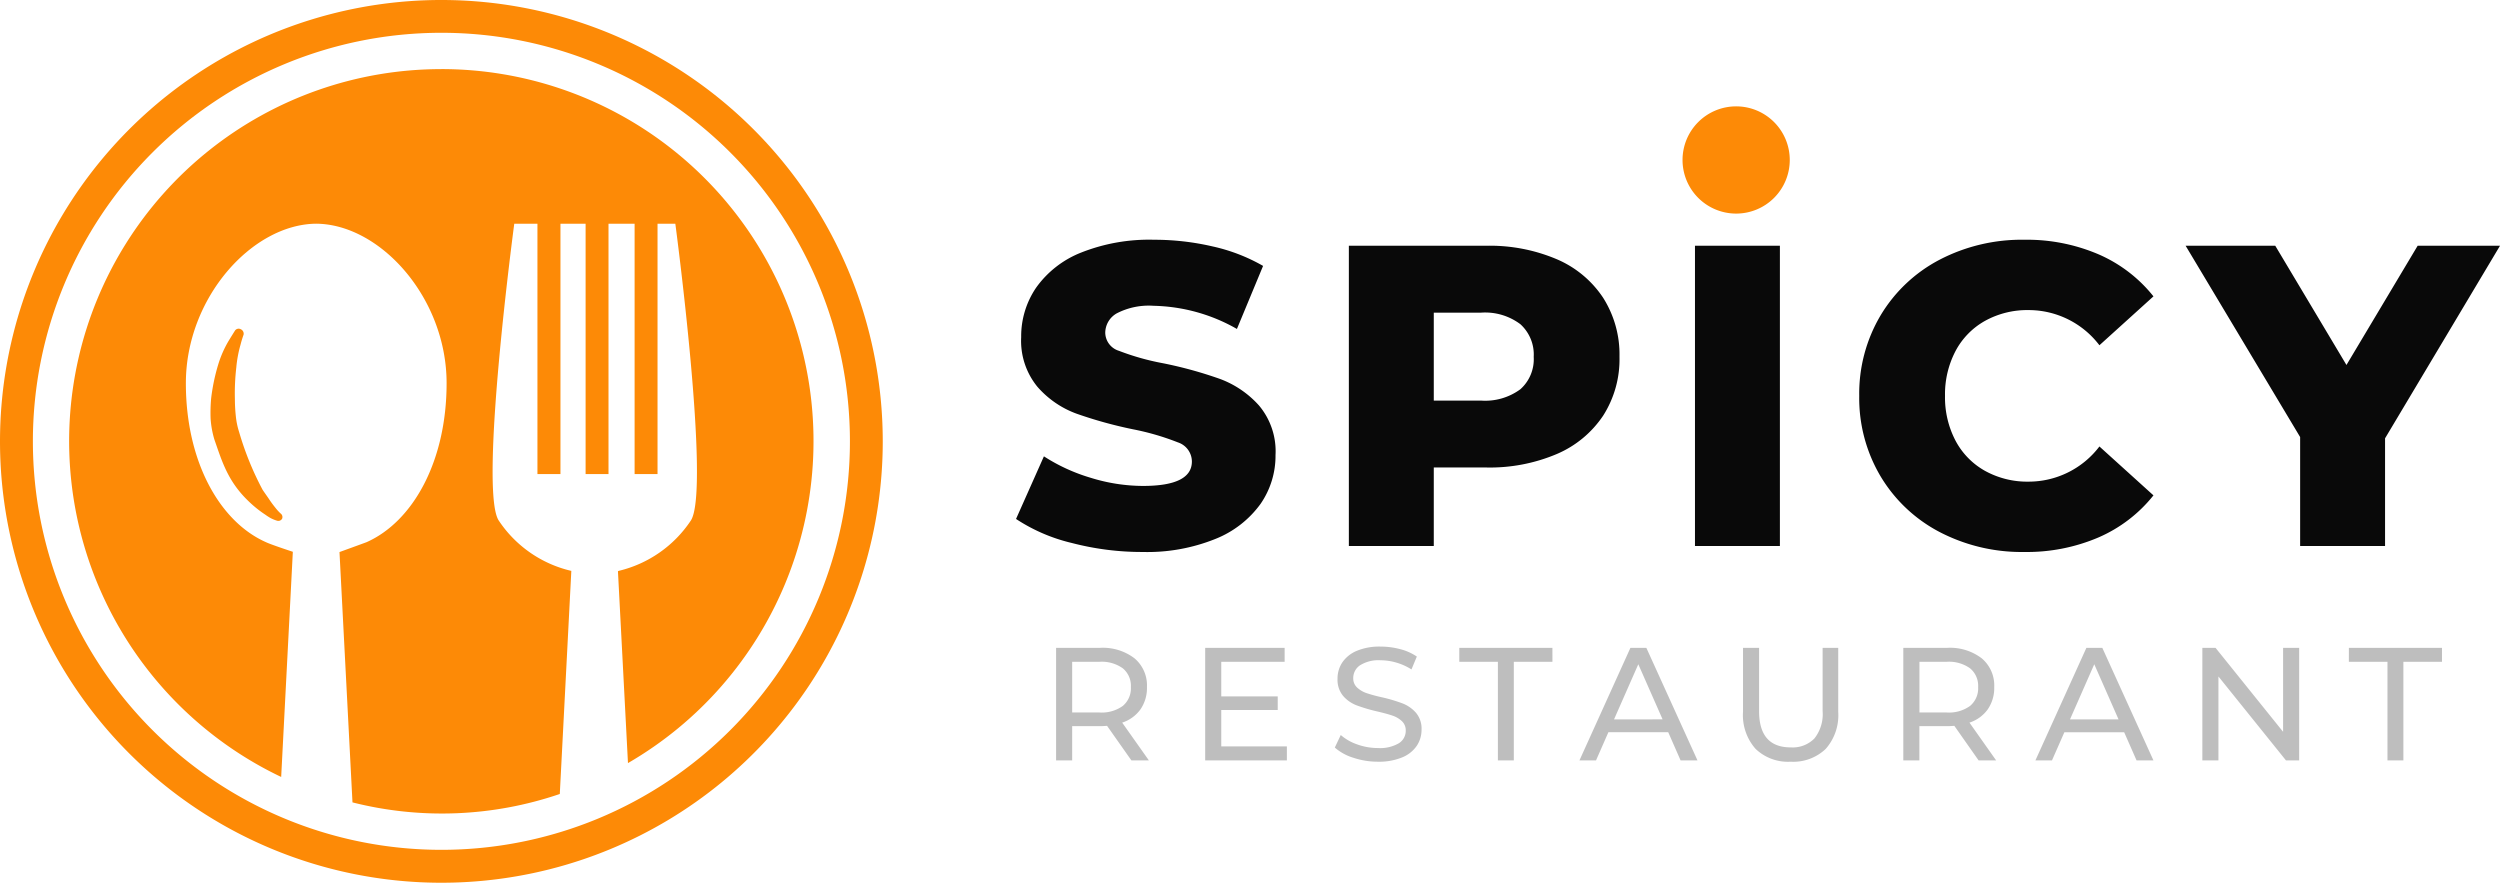 <svg xmlns="http://www.w3.org/2000/svg" width="233.16" height="82.329" viewBox="0 0 233.16 82.329">
  <g id="logo-default" transform="translate(-107.612 -82.08)">
    <g id="logo-default-2" data-name="logo-default" transform="translate(107.612 82.08)">
      <g id="Group_1" data-name="Group 1" transform="translate(0 0)">
        <path id="Path_1" data-name="Path 1" d="M64.543,29.813A34.693,34.693,0,0,0,49.6,95.828l1.087-21s-2.044-.671-2.491-.89c-4.336-1.91-7.485-7.533-7.485-14.83,0-7.963,6.176-14.822,12.146-14.879h.023c5.972.057,12.148,6.916,12.148,14.879,0,7.3-3.153,12.918-7.479,14.83-.034.015-2.511.915-2.511.915L56.25,98.2a34.032,34.032,0,0,0,19.335-.784L76.66,76.609a11.153,11.153,0,0,1-6.766-4.691c-1.877-2.8,1.445-27.688,1.445-27.688H73.5V67.582h2.146V44.23h2.346V67.582h2.136V44.23h2.434V67.582H84.7V44.23H86.36S89.681,69.112,87.8,71.924A11.186,11.186,0,0,1,81.108,76.6l-.1.035.935,17.9A34.7,34.7,0,0,0,64.539,29.81Z" transform="translate(-23.376 -23.366)" fill="#fd8a06"/>
        <path id="Path_2" data-name="Path 2" d="M93.567,143.339a9.983,9.983,0,0,1,.3-1,.454.454,0,0,0-.253-.506.415.415,0,0,0-.545.118s-.238.378-.582.938a10.06,10.06,0,0,0-.978,2.207,18.252,18.252,0,0,0-.669,3.2,15.279,15.279,0,0,0-.049,1.857,8.788,8.788,0,0,0,.355,1.968c.682,1.939,1.208,3.816,3.1,5.664a10.683,10.683,0,0,0,1.656,1.344l.157.111c.1.063.187.121.278.174a3.184,3.184,0,0,0,.668.276.4.4,0,0,0,.456-.191.407.407,0,0,0-.134-.482,4.343,4.343,0,0,1-.494-.54,9.8,9.8,0,0,1-.635-.871c-.17-.247-.369-.523-.555-.8a28.1,28.1,0,0,1-2.192-5.392,7.173,7.173,0,0,1-.307-1.481,15.159,15.159,0,0,1-.087-1.587,20.963,20.963,0,0,1,.131-2.946,11.5,11.5,0,0,1,.378-2.072Z" transform="translate(-71.15 -111.123)" fill="#fd8a06"/>
        <path id="Path_3" data-name="Path 3" d="M41.167,0A41.164,41.164,0,1,0,82.329,41.164,41.165,41.165,0,0,0,41.167,0Zm0,79.258a38.1,38.1,0,1,1,38.1-38.1A38.1,38.1,0,0,1,41.167,79.258Z" transform="translate(0 0)" fill="#fd8a06"/>
      </g>
    </g>
    <g id="Group_1-2" data-name="Group 1" transform="translate(-6 1)">
      <path id="Path_2-2" data-name="Path 2" d="M12.64.56a25.886,25.886,0,0,1-6.6-.84A16.233,16.233,0,0,1,.84-2.52l2.6-5.84a16.824,16.824,0,0,0,4.36,2,16.6,16.6,0,0,0,4.88.76q4.56,0,4.56-2.28a1.888,1.888,0,0,0-1.3-1.78,23.907,23.907,0,0,0-4.18-1.22,39.9,39.9,0,0,1-5.28-1.46,8.887,8.887,0,0,1-3.64-2.5,6.755,6.755,0,0,1-1.52-4.64,8.033,8.033,0,0,1,1.4-4.62A9.368,9.368,0,0,1,6.9-27.36a17.2,17.2,0,0,1,6.82-1.2,24.058,24.058,0,0,1,5.44.62,16.659,16.659,0,0,1,4.72,1.82l-2.44,5.88a16.3,16.3,0,0,0-7.76-2.16,6.506,6.506,0,0,0-3.44.7,2.1,2.1,0,0,0-1.08,1.82,1.8,1.8,0,0,0,1.28,1.68,23.144,23.144,0,0,0,4.12,1.16,38.6,38.6,0,0,1,5.3,1.46A9.152,9.152,0,0,1,23.5-13.1a6.623,6.623,0,0,1,1.54,4.62,7.876,7.876,0,0,1-1.4,4.56,9.543,9.543,0,0,1-4.2,3.26A16.988,16.988,0,0,1,12.64.56ZM44.68-28a15.97,15.97,0,0,1,6.6,1.26,9.788,9.788,0,0,1,4.32,3.6,9.87,9.87,0,0,1,1.52,5.5,9.772,9.772,0,0,1-1.52,5.48,9.836,9.836,0,0,1-4.32,3.58,15.97,15.97,0,0,1-6.6,1.26H39.8V0H31.88V-28ZM44.2-13.56a5.534,5.534,0,0,0,3.68-1.06,3.755,3.755,0,0,0,1.24-3.02,3.816,3.816,0,0,0-1.24-3.04,5.462,5.462,0,0,0-3.68-1.08H39.8v8.2ZM64.16-28h7.92V0H64.16ZM94.88.56a16.571,16.571,0,0,1-7.9-1.86,13.909,13.909,0,0,1-5.5-5.18,14.286,14.286,0,0,1-2-7.52,14.286,14.286,0,0,1,2-7.52,13.909,13.909,0,0,1,5.5-5.18,16.571,16.571,0,0,1,7.9-1.86,16.957,16.957,0,0,1,6.92,1.36,13.314,13.314,0,0,1,5.12,3.92l-5.04,4.56A8.29,8.29,0,0,0,95.28-22a8.146,8.146,0,0,0-4.06,1,6.94,6.94,0,0,0-2.76,2.82A8.679,8.679,0,0,0,87.48-14a8.679,8.679,0,0,0,.98,4.18A6.94,6.94,0,0,0,91.22-7a8.145,8.145,0,0,0,4.06,1,8.29,8.29,0,0,0,6.6-3.28l5.04,4.56A13.314,13.314,0,0,1,101.8-.8,16.957,16.957,0,0,1,94.88.56Zm33.64-10.6V0H120.6V-10.16L109.92-28h8.36l6.64,11.12L131.56-28h7.68Z" transform="translate(207.532 132)" fill="#090909"/>
      <path id="Path_1-2" data-name="Path 1" d="M8.6,0,6.33-3.225q-.42.03-.66.03H3.075V0h-1.5V-10.5h4.1a4.864,4.864,0,0,1,3.21.975A3.307,3.307,0,0,1,10.05-6.84a3.512,3.512,0,0,1-.6,2.07A3.39,3.39,0,0,1,7.74-3.525L10.23,0ZM5.625-4.47A3.356,3.356,0,0,0,7.8-5.085,2.14,2.14,0,0,0,8.55-6.84,2.119,2.119,0,0,0,7.8-8.588,3.385,3.385,0,0,0,5.625-9.2H3.075V-4.47ZM23.1-1.305V0H15.48V-10.5h7.41V-9.2H16.98V-5.97h5.265V-4.7H16.98v3.39ZM31.59.12A7.186,7.186,0,0,1,29.3-.248,4.7,4.7,0,0,1,27.57-1.2l.555-1.17a4.6,4.6,0,0,0,1.538.878,5.649,5.649,0,0,0,1.927.337A3.472,3.472,0,0,0,33.54-1.6a1.364,1.364,0,0,0,.645-1.178,1.16,1.16,0,0,0-.353-.878,2.357,2.357,0,0,0-.87-.518q-.518-.18-1.463-.4a15.071,15.071,0,0,1-1.913-.57,3.162,3.162,0,0,1-1.245-.877,2.343,2.343,0,0,1-.517-1.6,2.7,2.7,0,0,1,.442-1.515,3.039,3.039,0,0,1,1.343-1.08,5.446,5.446,0,0,1,2.235-.4,7.073,7.073,0,0,1,1.83.24,4.869,4.869,0,0,1,1.545.69l-.5,1.2a5.431,5.431,0,0,0-1.41-.637,5.263,5.263,0,0,0-1.47-.217,3.239,3.239,0,0,0-1.912.465,1.424,1.424,0,0,0-.638,1.2,1.148,1.148,0,0,0,.36.877,2.5,2.5,0,0,0,.892.525A13.945,13.945,0,0,0,32-5.88a14.663,14.663,0,0,1,1.905.57,3.207,3.207,0,0,1,1.237.87,2.291,2.291,0,0,1,.517,1.575,2.681,2.681,0,0,1-.45,1.508A3.014,3.014,0,0,1,33.84-.278,5.646,5.646,0,0,1,31.59.12ZM42.78-9.2h-3.6V-10.5h8.685V-9.2h-3.6V0H42.78Zm15.885,6.57h-5.58L51.93,0H50.385L55.14-10.5h1.485L61.395,0H59.82Zm-.525-1.2L55.875-8.97,53.61-3.825ZM70.08.12a4.357,4.357,0,0,1-3.27-1.2,4.742,4.742,0,0,1-1.17-3.45V-10.5h1.5v5.91q0,3.375,2.955,3.375A2.845,2.845,0,0,0,72.3-2.048a3.655,3.655,0,0,0,.765-2.543V-10.5H74.52v5.97a4.737,4.737,0,0,1-1.17,3.458A4.372,4.372,0,0,1,70.08.12ZM87.615,0,85.35-3.225q-.42.03-.66.03h-2.6V0h-1.5V-10.5h4.1a4.864,4.864,0,0,1,3.21.975A3.307,3.307,0,0,1,89.07-6.84a3.512,3.512,0,0,1-.6,2.07,3.39,3.39,0,0,1-1.71,1.245L89.25,0Zm-2.97-4.47a3.356,3.356,0,0,0,2.175-.615,2.14,2.14,0,0,0,.75-1.755,2.119,2.119,0,0,0-.75-1.747A3.385,3.385,0,0,0,84.645-9.2h-2.55V-4.47ZM101.19-2.625H95.61L94.455,0H92.91l4.755-10.5H99.15L103.92,0h-1.575Zm-.525-1.2L98.4-8.97,96.135-3.825ZM117.51-10.5V0h-1.23l-6.3-7.83V0h-1.5V-10.5h1.23l6.3,7.83V-10.5ZM125.745-9.2h-3.6V-10.5h8.685V-9.2h-3.6V0h-1.485Z" transform="translate(210.532 152)" fill="#bebebe"/>
      <path id="Path_3-2" data-name="Path 3" d="M5,0A5,5,0,1,1,0,5,5,5,0,0,1,5,0Z" transform="translate(270.532 91)" fill="#fd8a06"/>
    </g>
  </g>
</svg>
